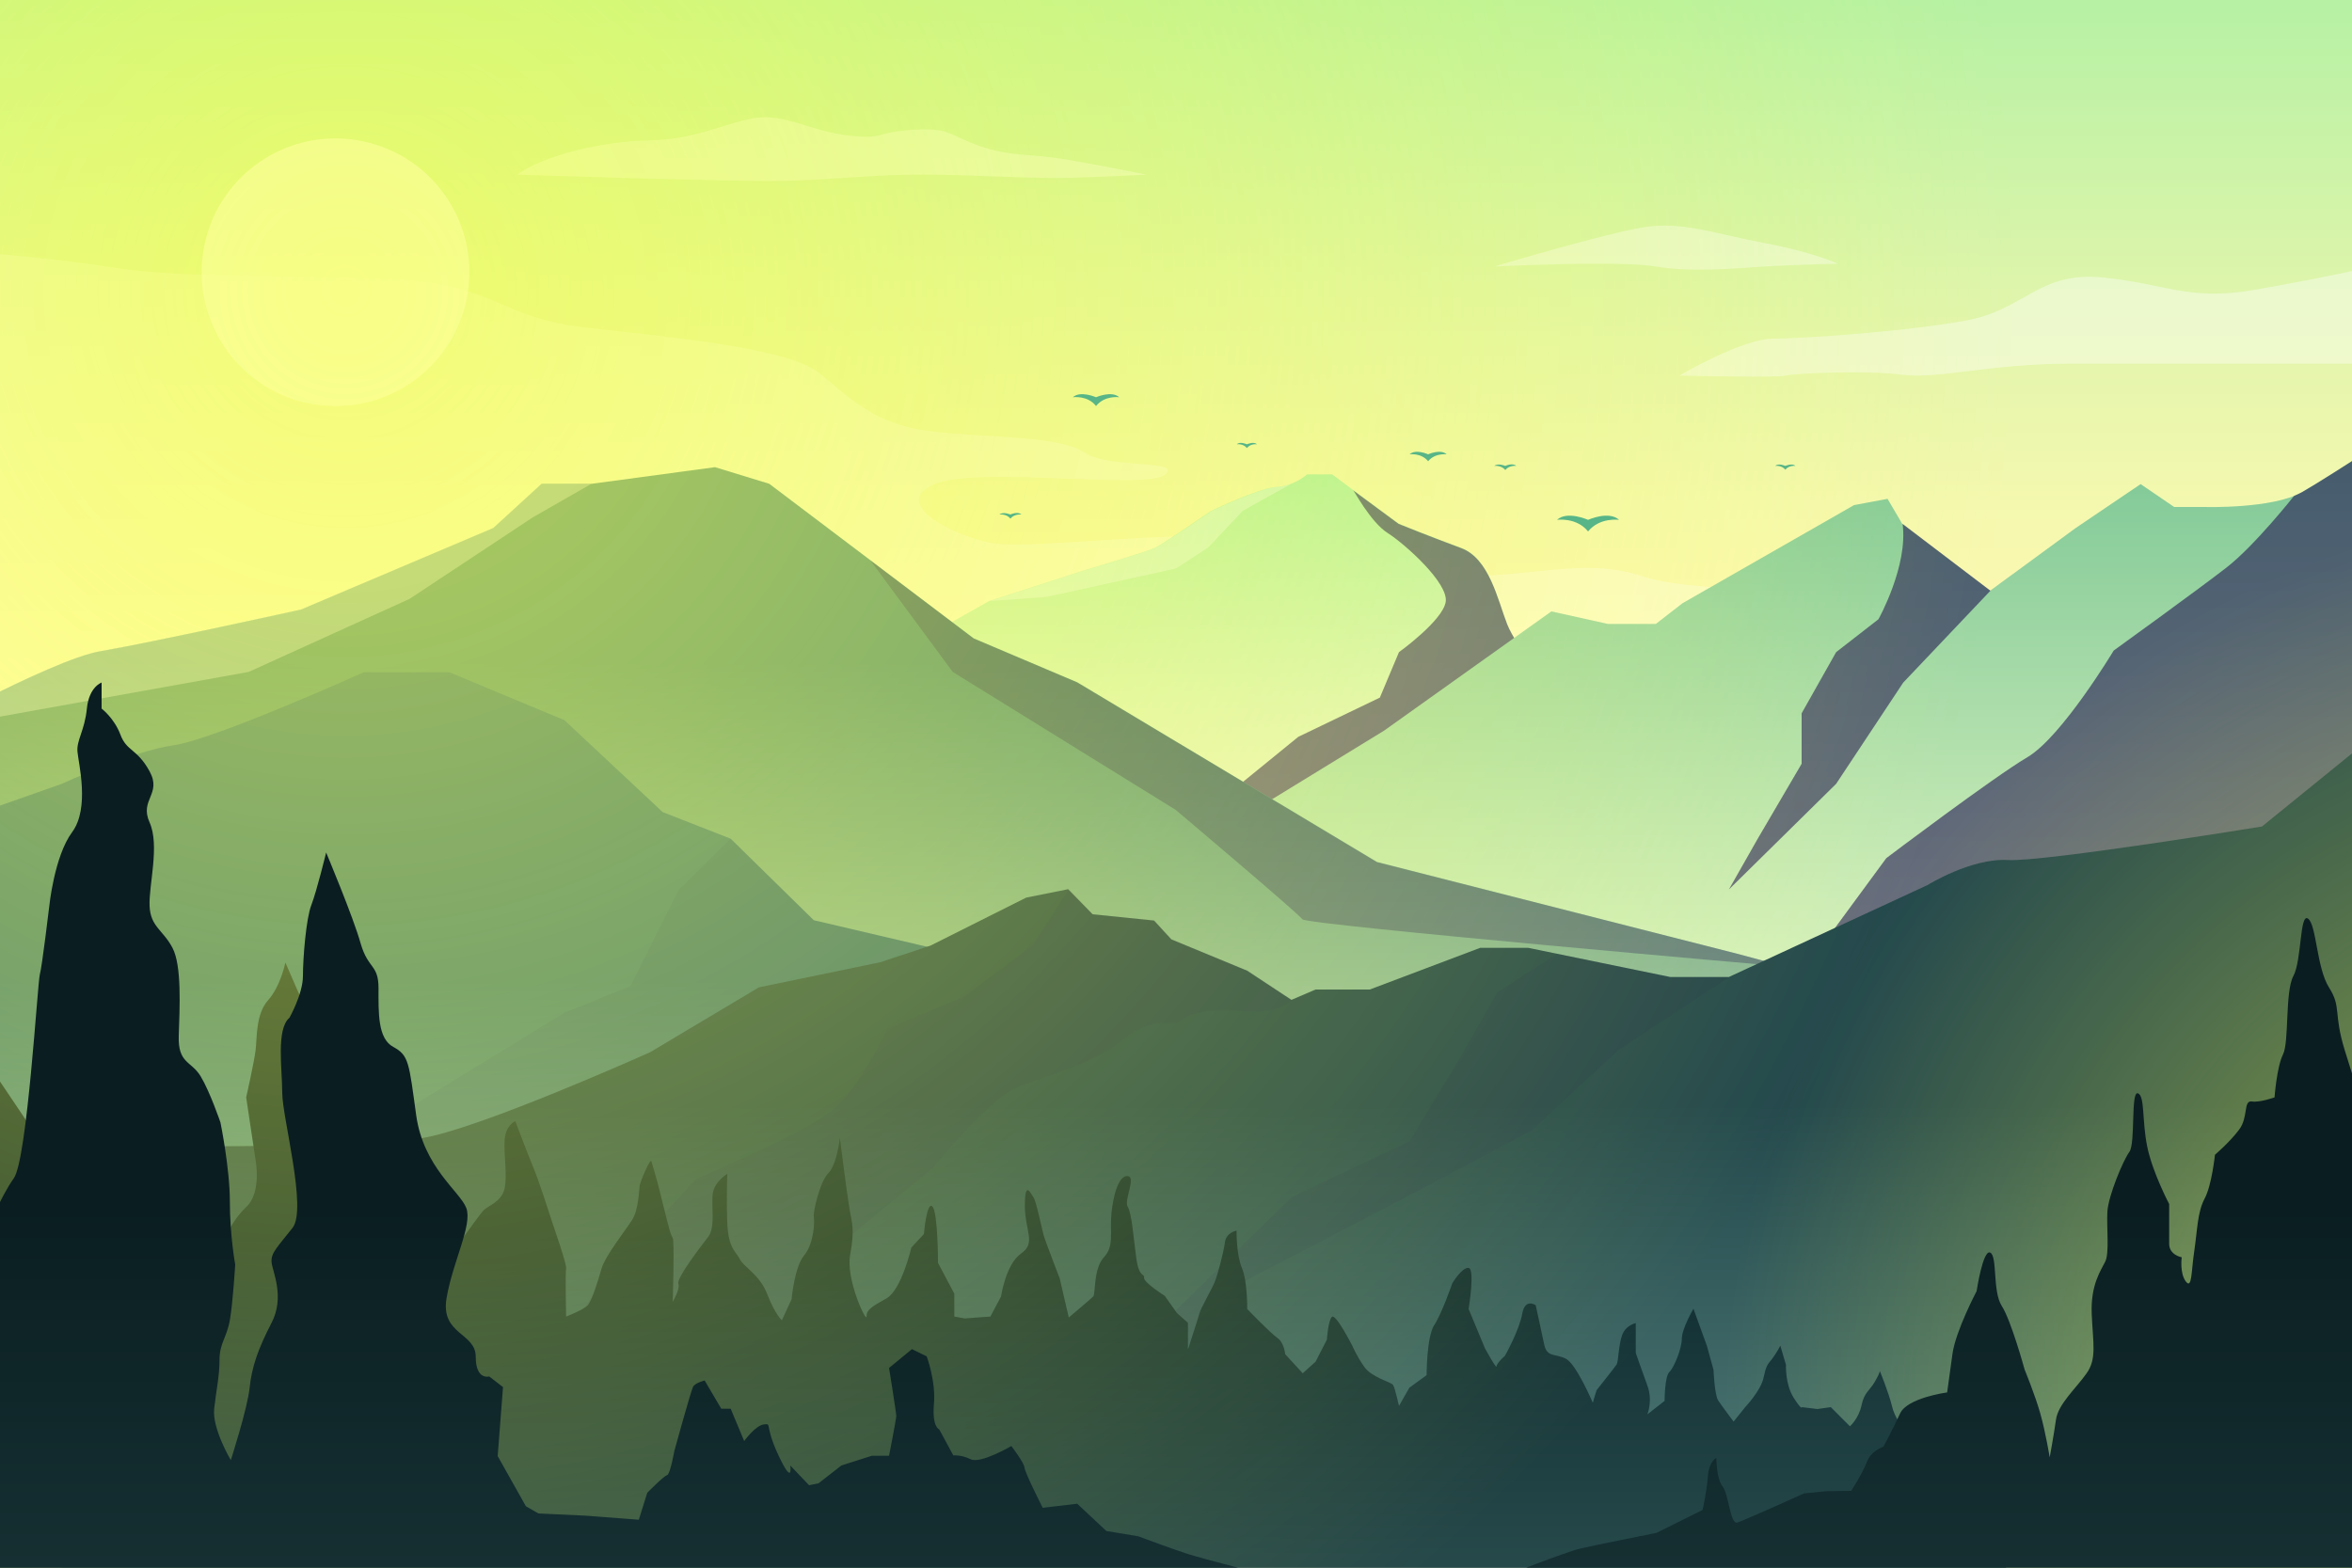 <?xml version="1.0" encoding="utf-8"?>
<!-- Generator: Adobe Illustrator 23.0.2, SVG Export Plug-In . SVG Version: 6.00 Build 0)  -->
<svg version="1.1" xmlns="http://www.w3.org/2000/svg" xmlns:xlink="http://www.w3.org/1999/xlink" x="0px" y="0px"
	 viewBox="0 0 750 500" style="enable-background:new 0 0 750 500;" xml:space="preserve">
<rect x="0" y="0" width="750" height="500" fill="#333333" stroke="none"/>
<style type="text/css">
	.st0{fill:url(#SVGID_1_);}
	.st1{opacity:0.67;clip-path:url(#SVGID_3_);}
	.st2{opacity:0.43;fill:#FFFFFF;}
	.st3{opacity:0.58;fill:#FFFFFF;}
	.st4{opacity:0.65;clip-path:url(#SVGID_3_);fill:#FFFFFF;}
	.st5{clip-path:url(#SVGID_3_);}
	.st6{fill:url(#SVGID_4_);}
	.st7{opacity:0.59;fill:#201352;}
	.st8{opacity:0.37;fill:#FFFEF7;}
	.st9{fill:url(#SVGID_5_);}
	.st10{fill:url(#SVGID_6_);}
	.st11{opacity:0.32;fill:#201352;}
	.st12{fill:url(#SVGID_7_);}
	.st13{opacity:8.000000e-02;fill:#201352;}
	.st14{fill:url(#SVGID_8_);}
	.st15{opacity:0.61;clip-path:url(#SVGID_3_);fill:url(#SVGID_9_);}
	.st16{clip-path:url(#SVGID_3_);fill:url(#SVGID_10_);}
	.st17{opacity:0.61;clip-path:url(#SVGID_3_);fill:url(#SVGID_11_);}
	.st18{fill:#57B587;}
	.st19{clip-path:url(#SVGID_3_);fill:url(#SVGID_12_);}
</style>
<g id="BACKGROUND">
	<linearGradient id="SVGID_1_" gradientUnits="userSpaceOnUse" x1="375" y1="212.593" x2="375" y2="-27.4">
		<stop  offset="0" style="stop-color:#FFF9B1"/>
		<stop  offset="0.189" style="stop-color:#F6F8AF"/>
		<stop  offset="0.497" style="stop-color:#DEF5AB"/>
		<stop  offset="0.883" style="stop-color:#B6F1A4"/>
		<stop  offset="1" style="stop-color:#A9EFA2"/>
	</linearGradient>
	<rect class="st0" width="750" height="500"/>
</g>
<g id="OBJECTS">
	<g>
		<defs>
			<rect id="SVGID_2_" width="750" height="500"/>
		</defs>
		<clipPath id="SVGID_3_">
			<use xlink:href="#SVGID_2_"  style="overflow:visible;"/>
		</clipPath>
		<g class="st1">
			<path class="st2" d="M-9.7,80.3c0,0,21.7,1.3,47.7,5.3s79.3,1.3,100,4.7c20.7,3.3,25.3,11.3,47.3,14c22,2.7,65.3,6,76,14.7
				c10.7,8.7,18,16.7,36.7,18.7c18.7,2,40,1.3,48,6.7c8,5.3,31.5,2,25.4,7s-59.4-2.9-73.4,3c-14,6,4.7,16,17.7,18.7
				c13,2.7,71.7-6,89.7,0c18,6,38.7,11.3,63.3,10.7c24.7-0.7,37.7-5.7,55.3,0.1c17.6,5.8,66.1,3.4,84.7,7.9
				c18.6,4.5,45.3,3.3,45.3,3.3v55H-9.7V80.3z"/>
			<path class="st3" d="M756.7,116c0,0-71.2,0-96.7,0s-42,5-53.5,3.5s-34.8-0.4-37.2,0.3c-2.3,0.7-33.8,0-33.8,0s20-11.8,30-11.8
				s45-2.5,62.5-6s22.5-15.5,42.5-13.5s27.5,7.5,48,4s38.2-7.5,38.2-7.5V116z"/>
			<path class="st3" d="M476.5,85c0,0,40-2,51.5,0s26.5,0.5,34.5,0s23.5-0.9,23.5-0.9s-7.5-3.6-23.5-6.6s-26-7-38.5-5
				S476.5,85,476.5,85z"/>
			<path class="st3" d="M165,55.7c0,0,68,2.3,84.3,2c16.3-0.3,30.7-2.3,48.3-2c17.7,0.3,33,1.3,43.7,1c10.7-0.3,24.3-1,24.3-1
				s-16.3-3.3-26.7-5c-10.3-1.7-17-0.7-27-4.3c-10-3.7-9-5.7-21-5c-12,0.7-8.7,3.3-21.3,1.7c-12.7-1.7-20.3-7.7-31.3-5
				s-17.3,6.3-31.7,6.7C192.3,45,172.7,49.7,165,55.7z"/>
		</g>
		<ellipse transform="matrix(0.158 -0.987 0.987 0.158 4.394 178.82)" class="st4" cx="107.1" cy="86.8" rx="42.7" ry="42.7"/>
		<g class="st5">
			<linearGradient id="SVGID_4_" gradientUnits="userSpaceOnUse" x1="383.5" y1="301" x2="383.5" y2="143.62">
				<stop  offset="0" style="stop-color:#FFF9D1"/>
				<stop  offset="0.189" style="stop-color:#F6F8CC"/>
				<stop  offset="0.497" style="stop-color:#DEF5BF"/>
				<stop  offset="0.883" style="stop-color:#B6F1A9"/>
				<stop  offset="1" style="stop-color:#A9EFA2"/>
			</linearGradient>
			<path class="st6" d="M495.3,220.3c0,0-11.7-13.7-14.7-21.3s-5.7-21-14.7-24.3c-9-3.3-19.9-7.7-19.9-7.7l-14.5-10.7l-6.7-5h-8
				c0,0-4,3.7-9.7,4c-5.7,0.3-21,7.7-21,7.7s-15,10.3-17.7,11.7c-2.7,1.3-23,7.3-23,7.3l-30,9.7l-40.3,22.7l-3.7,55.3h223.7V220.3z"
				/>
			<path class="st7" d="M442.5,170c5.5,3.5,19.5,16,18.5,22s-14.9,16-14.9,16l-6.1,14.5L414,235l-42.6,34.7h123.9v-49.3
				c0,0-11.7-13.7-14.7-21.3c-3-7.7-5.7-21-14.7-24.3c-9-3.3-19.9-7.7-19.9-7.7l-14.5-10.7C431.7,156.3,437,166.5,442.5,170z"/>
			<path class="st8" d="M375,181.3l10.3-6.7l11-11.7l15.5-8.6c-1.3,0.5-2.8,0.9-4.5,1c-5.7,0.3-21,7.7-21,7.7s-15,10.3-17.7,11.7
				c-2.7,1.3-23,7.3-23,7.3l-30,9.7l18-1.3L375,181.3z"/>
		</g>
		<g class="st5">
			<linearGradient id="SVGID_5_" gradientUnits="userSpaceOnUse" x1="577.167" y1="332" x2="577.167" y2="111.616">
				<stop  offset="0" style="stop-color:#E1F6C1"/>
				<stop  offset="0.269" style="stop-color:#C5E9B5"/>
				<stop  offset="0.845" style="stop-color:#7FC897"/>
				<stop  offset="1" style="stop-color:#6BBF8E"/>
			</linearGradient>
			<path class="st9" d="M774.7,131c0,0-31.3,20.7-40.7,26c-9.3,5.3-30.7,4.7-30.7,4.7h-10l-10.7-7.3l-20.7,14l-27.3,20l-28-21.3
				l-4.7-8l-10.7,2l-54.7,31.3L528,199h-15.3l-18-4l-53.3,38L375,273.7V339h404.3L774.7,131z"/>
			<path class="st7" d="M599,197.5L585.5,208l-11,19.5v16.1l-14,23.9l-9.2,16.2l34.2-33.7l21.4-32.3l27.8-29.3l-28-21.3
				C608.5,180.5,599,197.5,599,197.5z"/>
			<path class="st7" d="M734,157c-0.8,0.4-1.6,0.8-2.5,1.2c0,0-12.5,15.8-21.5,22.8s-36,26.5-36,26.5s-16.5,27.5-27.5,34
				s-45,32.2-45,32.2l-48,65.3h225.8l-4.7-208C774.7,131,743.3,151.7,734,157z"/>
		</g>
		<g class="st5">
			<linearGradient id="SVGID_6_" gradientUnits="userSpaceOnUse" x1="310.667" y1="460" x2="310.667" y2="210.997">
				<stop  offset="0" style="stop-color:#E1F6C1"/>
				<stop  offset="0.222" style="stop-color:#C5E2B4"/>
				<stop  offset="0.696" style="stop-color:#7FAF93"/>
				<stop  offset="1" style="stop-color:#4F8C7D"/>
			</linearGradient>
			<path class="st10" d="M172.7,154.3h16L228,149l17.3,5.3l65.2,49.3l33,14l95.6,57.3L554,304.2L654,331v59.3H-32.7V237.7
				c0,0,48.7-27.3,64.7-30c16-2.7,64-13.3,64-13.3l61.3-26L172.7,154.3z"/>
			<path class="st8" d="M-9.7,230.3l89-16l51.3-23.3l39.3-26l18.7-10.7h-16l-15.3,14l-61.3,26c0,0-48,10.7-64,13.3
				c-16,2.7-64.7,30-64.7,30v13.2L-9.7,230.3z"/>
			<path class="st11" d="M554,304.2L439.1,275l-95.6-57.3l-33-14l-32.9-24.9l0,0l26.2,35.5l71.1,44c0,0,39.2,33.1,40.4,34.9
				c1.3,1.8,153.9,15.1,153.9,15.1L554,304.2z"/>
		</g>
		<g class="st5">
			<linearGradient id="SVGID_7_" gradientUnits="userSpaceOnUse" x1="208.062" y1="541" x2="208.062" y2="312.439">
				<stop  offset="0" style="stop-color:#ABCDAC"/>
				<stop  offset="0.655" style="stop-color:#62958E"/>
				<stop  offset="1" style="stop-color:#3A767D"/>
			</linearGradient>
			<path class="st12" d="M446.1,325l-105.5-12.5l-81.1-19l-26.5-26l-21.7-8.5L180,229.7l-36.7-15.3H116c0,0-47.7,21.5-60.7,23.3
				c-13,1.8-35.6,12.3-35.6,12.3L-30,267.5l20.3,30.8v143.3h437.1L446.1,325z"/>
			<polygon class="st13" points="201,314.5 180,323 100,372 100,441.7 427.5,441.7 446.1,325 340.6,312.5 259.5,293.5 233,267.5 
				216.5,283.7 			"/>
		</g>
		<g class="st5">
			<linearGradient id="SVGID_8_" gradientUnits="userSpaceOnUse" x1="400.856" y1="588" x2="400.856" y2="351.998">
				<stop  offset="0" style="stop-color:#6E9E92"/>
				<stop  offset="1" style="stop-color:#23484D"/>
			</linearGradient>
			<path class="st14" d="M782,214.3l-60.7,49.3c0,0-69.3,11.3-81,10.7c-11.7-0.7-25.7,8-25.7,8l-63.3,29.3h-18.7l-45.3-9.3H472
				l-35.2,13.3h-17.3l-7.7,3.3l-14.1-9.3l-24.2-10l-5.5-6l-19.6-2l-7.8-8l-13.4,2.7l-30.5,15.3l-16,5.3l-38.7,8l-34.7,20.7
				c0,0-55,24.7-72.9,27.4c-17.9,2.6-66.4,2.6-66.4,2.6l-48.3,10.5v137.5H782V214.3z"/>
			<path class="st13" d="M307.2,318L283,328c0,0-8.5,18.5-17.5,26S222,376,222,376l-26.5,28.5l-44,59.8l-17.7,49.3h71.8l52-108.2
				l40-33c0,0,18-22.5,27.7-26c9.8-3.5,19.4-6.5,26.6-10.5s11.2-11,23.4-9.5c0,0,5.3-5.5,19.1-4s17.6-3.5,17.6-3.5l-14.1-9.3
				l-24.2-10l-5.5-6l-19.6-2l-7.8-8l-11.4,17.8L307.2,318z"/>
			<polygon class="st13" points="496.5,304.2 496.5,304.2 477.5,316.5 465.5,337.5 449.5,364 411.9,381.8 371.3,421.5 359.4,452 
				397.1,408.5 446.1,383 488.5,360.5 516,335 551.3,311.7 532.7,311.7 			"/>
		</g>
		<radialGradient id="SVGID_9_" cx="842.294" cy="452" r="292.667" gradientUnits="userSpaceOnUse">
			<stop  offset="0" style="stop-color:#F9FF45"/>
			<stop  offset="1" style="stop-color:#F9FF45;stop-opacity:0"/>
		</radialGradient>
		<circle class="st15" cx="842.3" cy="452" r="292.7"/>
		<linearGradient id="SVGID_10_" gradientUnits="userSpaceOnUse" x1="318.174" y1="601" x2="318.174" y2="393.99">
			<stop  offset="0" style="stop-color:#3D6564"/>
			<stop  offset="1" style="stop-color:#0F2C30"/>
		</linearGradient>
		<path class="st16" d="M640.3,506.6c0,0-3.7-42.4-5.8-49.4c-2.1-7-7-21.7-7-21.7s-7.9,11.3-9.8,14.9c-1.8,3.7-8.2,8.2-8.2,8.2
			s-4.9-4.9-6.1-9.8c-1.2-4.9-4-11.6-4-11.6s0.3,0.3-1.5,3.4c-1.8,3.1-3.4,3.4-4.3,7.6c-0.9,4.3-3.7,6.7-3.7,6.7l-6.1-6.1l-4.3,0.6
			l-4.9-0.6c0,0,0,1.2-2.7-3.1c-2.7-4.3-2.4-10.4-2.4-10.4l-1.8-6.1c0,0-1.2,2.4-2.7,4.3c-1.5,1.8-1.8,2.1-2.7,6.1
			c-0.9,4-5.8,9.2-5.8,9.2l-3.7,4.6c0,0-3.7-4.9-4.9-6.7c-1.2-1.8-1.5-9.8-1.5-9.8l-2.1-7.6l-4.3-11.9c0,0-3.7,6.4-3.7,9.5
			c0,3.1-2.4,9.2-4,10.7c-1.5,1.5-1.5,9.2-1.5,9.2l-5.5,4.3c0,0,1.8-4.3,0-9.2c-1.8-4.9-3.7-10.4-3.7-10.4v-9.5c0,0-3.1,0.6-4.3,3.7
			c-1.2,3.1-1.2,8.5-1.8,9.5c-0.6,0.9-6.4,8.2-6.4,8.2l-1.2,4c0,0-5.2-12.2-8.5-14c-3.4-1.8-6.1-0.3-7-4.6
			c-0.9-4.3-2.7-12.5-2.7-12.5s-3.4-2.4-4.3,2.7c-0.9,5.2-5.5,13.4-5.5,13.4s-2.7,2.4-2.7,3.4s-3.7-5.8-3.7-5.8l-5.2-12.5
			c0,0,2.1-12.8,0-13.1c-2.1-0.3-5.2,4.9-5.2,4.9s-3.4,9.8-5.8,13.4c-2.4,3.7-2.4,15.9-2.4,15.9l-5.5,4l-3.3,5.8
			c0,0-1.3-5.8-1.9-6.7c-0.6-0.9-6.9-2.4-9.2-5.8c-2.4-3.4-3.8-6.7-3.8-6.7s-5.3-10.4-6.5-9.2c-1.2,1.2-1.6,7.3-1.6,7.3l-3.6,7
			l-4.1,3.7l-5.6-6.1c0,0-0.3-3.7-2.5-5.2c-2.2-1.5-9.6-9.2-9.6-9.2s0.1-8.9-1.7-13.1s-1.7-11.9-1.7-11.9s-3.3,0.6-3.7,3.7
			c-0.4,3.1-2.3,10.4-3.3,12.8c-1,2.4-4.6,8.5-4.9,10.1c-0.4,1.5-3.6,11.3-3.6,11.3v-8.5l-3.5-3.1l-3.9-5.5c0,0-6.8-4.3-6.6-5.8
			c0.2-1.5-1.6,0.3-2.5-6.4s-1.4-14-2.7-16.2c-1.3-2.1,2.8-9.5,0-9.8c-2.8-0.3-4.6,5.8-5.2,11.9c-0.6,6.1,1,10.4-2.4,14
			c-3.4,3.7-2.6,11.6-3.4,12.5c-0.9,0.9-7.8,6.7-7.8,6.7l-2.9-12.5c0,0-4.6-11.9-5.1-13.7c-0.5-1.8-2.4-11-3.3-12.2
			c-0.9-1.2-2.7-5.5-2.7,2.7c0,8.2,3.7,11.9-1.2,15.3c-4.9,3.4-6.4,13.7-6.4,13.7l-3.4,6.4l-8.2,0.6l-3.3-0.6v-7.3l-5.2-9.8
			c0,0,0-16.2-1.8-18c-1.8-1.8-2.7,8.8-2.7,8.8l-4,4.3c0,0-3.1,13.4-7.9,16.2c-4.9,2.7-6.4,3.7-6.4,5.8c0,2.1-6.7-11.9-5.2-19.8
			c1.5-7.9,0.5-10.4-0.2-14.3c-0.7-4-3.1-22.9-3.1-22.9s-0.9,8.5-3.7,11.3c-2.7,2.7-4.9,12.5-4.6,14c0.3,1.5,0,8.5-3.1,12.2
			c-3.1,3.7-4,14-4,14l-3.1,6.7c0,0-2.1-1.8-4.6-8.2c-2.4-6.4-7.6-8.8-8.8-11.3c-1.2-2.4-3.7-3.4-4-11.6c-0.3-8.2,0-15.6,0-15.6
			s-4,2.4-4.6,6.1c-0.6,3.7,0.9,11-1.5,14c-2.4,3.1-10.1,13.1-9.5,14.9c0.6,1.8-1.8,5.8-1.8,5.8s0.6-19.5,0-20.4
			c-0.6-0.9-0.9-1.8-3.1-10.7c-2.1-8.8-3.4-12.5-3.7-13.7c-0.3-1.2-3.4,6.1-3.7,7.6c-0.3,1.5-0.3,7.6-2.4,11
			c-2.1,3.4-8.5,11.3-9.8,15.6c-1.2,4.3-3.1,10.1-4.3,11.6c-1.2,1.5-7,3.7-7,3.7s-0.3-14,0-15.3c0.3-1.2-3.7-12.5-4.6-15.3
			c-0.9-2.7-4-12.5-5.8-16.8c-1.8-4.3-5.8-14.9-5.8-14.9s-3.1,1.2-3.4,6.1c-0.3,4.9,0.9,11,0,15.3c-0.9,4.3-5.2,5.5-6.7,7
			c-1.5,1.5-11.6,15.9-11.6,15.9l-2.1,7l-12.2-1.8c0,0-1.2-10.7-3.7-19.2s-8-22.3-8-22.3s-6-8.7-8-20.2s-9-20-10-21.5S91,307,91,307
			s-1.5,7.5-5.5,12s-3.5,12-4,16s-3,15-3,15l3,20c0,0,2,10.4-3,15s-8,12.5-8,12.5L65,380l-14-10.5l-19,17l-6.5,1c0,0-7.5-14.5-8-16
			S-4,339-4,339v181h644.3V506.6z"/>
		<radialGradient id="SVGID_11_" cx="110.054" cy="92.833" r="533.293" gradientUnits="userSpaceOnUse">
			<stop  offset="0" style="stop-color:#F9FF45"/>
			<stop  offset="1" style="stop-color:#F9FF45;stop-opacity:0"/>
		</radialGradient>
		<circle class="st17" cx="110.1" cy="92.8" r="533.3"/>
		<g class="st5">
			<path class="st18" d="M455.4,144.9c0,0-4-1.8-5.9,0c0,0,3.7-0.5,5.9,2.2c2.2-2.7,5.9-2.2,5.9-2.2
				C459.4,143.1,455.4,144.9,455.4,144.9z"/>
			<path class="st18" d="M349.5,126.7c0,0-5-2.2-7.4,0c0,0,4.7-0.7,7.4,2.8c2.8-3.5,7.4-2.8,7.4-2.8
				C354.5,124.5,349.5,126.7,349.5,126.7z"/>
			<path class="st18" d="M506.4,165.8c0,0-6.7-3-9.9,0c0,0,6.2-0.9,9.9,3.7c3.7-4.6,9.9-3.7,9.9-3.7
				C513,162.8,506.4,165.8,506.4,165.8z"/>
			<path class="st18" d="M480,148.6c0,0-2.3-1-3.5,0c0,0,2.2-0.3,3.5,1.3c1.3-1.6,3.5-1.3,3.5-1.3C482.3,147.5,480,148.6,480,148.6z
				"/>
			<path class="st18" d="M569.3,148.6c0,0-2.2-1-3.2,0c0,0,2-0.3,3.2,1.2c1.2-1.5,3.2-1.2,3.2-1.2
				C571.5,147.6,569.3,148.6,569.3,148.6z"/>
			<path class="st18" d="M397.6,141.7c0,0-2.2-1-3.2,0c0,0,2-0.3,3.2,1.2c1.2-1.5,3.2-1.2,3.2-1.2
				C399.8,140.7,397.6,141.7,397.6,141.7z"/>
			<path class="st18" d="M322.2,164.1c0,0-2.3-1-3.5,0c0,0,2.2-0.3,3.5,1.3c1.3-1.6,3.5-1.3,3.5-1.3
				C324.5,163,322.2,164.1,322.2,164.1z"/>
		</g>
		<linearGradient id="SVGID_12_" gradientUnits="userSpaceOnUse" x1="373.5" y1="620.572" x2="373.5" y2="385.031">
			<stop  offset="0" style="stop-color:#214244"/>
			<stop  offset="1" style="stop-color:#0A1E21"/>
		</linearGradient>
		<path class="st19" d="M403.8,502.3c0,0-19.9-5-25.1-6.7C373.7,494,363,490,363,490l-10.2-1.7l-9.3-8.7l-11,1.3
			c0,0-5.6-11-5.8-12.8c-0.2-1.7-4.2-6.9-4.2-6.9s-9.9,5.8-13,4.2c-3.1-1.5-5.5-1.2-5.5-1.2l-4.5-8.3c0,0-2.3-0.7-1.7-8
			c0.7-7.3-2.3-15.3-2.3-15.3l-4.7-2.3l-7.3,6c0,0,2.3,14.3,2.3,15.3s-2.3,12.7-2.3,12.7H278l-9.7,3.1l-7.3,5.7l-3,0.6l-6-6.3
			c0,0,1,6.9-3.7-3.1c-4.7-10-2-10.3-4.7-10c-2.7,0.3-6.3,5.3-6.3,5.3l-4.3-10.3h-3l-5.3-9c0,0-3,0.7-3.7,2c-0.7,1.3-6,20.6-6,20.6
			s-1.3,7.4-2.3,7.6s-6.3,5.6-6.3,5.6l-2.7,8.6l-17-1.3l-15-0.7l-4-2.3l-9-16l1.7-22L156,439c0,0-4.3,1.3-4.3-6.3
			c0-7.7-11.3-7-9.3-18.7s8.3-23.3,6.3-28.7c-2-5.3-13.7-13-16-29.7c-2.3-16.7-2.3-19-7.3-21.7s-4.7-11-4.7-18.7
			c0-7.7-3.3-6-5.7-14.3c-2.3-8.3-11-29-11-29s-3,12.3-4.7,16.7c-1.7,4.3-2.7,17-2.7,22.7c0,5.7-4.3,13.3-4.3,13.3
			c-4.3,3.7-2.3,16.3-2.3,24c0,7.7,8,37,3.3,43c-4.7,6-7,8-6.7,11c0.3,3,4.3,11,0,19.3c-4.3,8.3-6.3,14-7,20.7
			c-0.7,6.7-6,23.1-6,23.1s-6-10.1-5.3-16.4C69,443,70,439,70,433.7c0-5.3,2.3-7,3.3-12.7s1.7-17.7,1.7-17.7s-1.7-9.3-1.7-20
			c0-10.7-3-25.3-3-25.3s-3.3-9.7-6.3-14.7s-7.3-4-7-13s1-22.3-2-28c-3-5.7-7-6.7-7.3-13.3c-0.3-6.7,3.3-19.3,0-26.7
			c-3.3-7.3,4-9,0-16.3s-7.3-6.3-9.3-11.7c-2-5.3-6-8.3-6-8.3v-8.3c0,0-4,1.3-4.7,8.3c-0.7,7-3.3,10-3,13.7c0.3,3.7,4,18-1.7,25.7
			c-5.7,7.7-7.3,23.7-7.3,23.7s-2.3,19.3-3,21.7c-0.7,2.3-4,59-8.3,65c-4.3,6-9,17.7-9,17.7l-5,28.7v91.7h766.3V363.3
			c0,0-5.3-16.3-9-28.3c-3.7-12-1-13.7-5-20s-4-20-6.7-22c-2.7-2-2,13.3-4.7,18.3c-2.7,5-1.3,21-3.3,25s-2.7,13.7-2.7,13.7
			s-4.7,1.7-7.3,1.3c-2.7-0.3-1,5-4,9s-7.7,8-7.7,8s-1,9.7-3.3,14c-2.3,4.3-2.3,10-3.3,16.7s-0.7,12.3-2.7,9.7
			c-2-2.7-1.3-7.7-1.3-7.7s-4-0.7-4-4.3c0-3.7,0-12.7,0-12.7s-5.3-10-7-18.3c-1.7-8.3-0.7-16.3-3-17c-2.3-0.7-0.7,16-2.7,18.7
			c-2,2.7-6.7,14-7,19c-0.3,5,0.7,13.3-0.7,16c-1.3,2.7-4.7,7.3-4.3,16.7s1.7,14.3-1.7,19c-3.3,4.7-9,9.7-9.7,14.7c-0.7,5-2,12-2,12
			s-1.3-8-3-14c-1.7-6-5-14-5-14s-4.3-15.7-7.3-20.3c-3-4.7-1.3-16-3.7-17c-2.3-1-4.3,12.3-4.3,12.3s-6.7,12.7-7.7,20
			c-1,7.3-1.7,12.3-1.7,12.3s-12.7,1.7-15,6.7s-5.3,10.6-5.3,10.6s-4,1.3-5.3,4.9c-1.3,3.5-5,9.2-5,9.2l-8,0.1l-7,0.7
			c0,0-19,8.6-21.3,9.3c-2.3,0.7-2.7-9-4.7-11.5c-2-2.5-2-9.1-2-9.1s-2.3,1-2.7,5.8c-0.3,4.8-1.7,10.8-1.7,10.8l-14.7,7.3
			c0,0-20,4-24.3,5c-4.3,1-24,8.7-24,8.7l-10,2.3c0,0-25.4,1-27.4,1.3c-1.9,0.3-23.6-1.7-23.6-1.7L403.8,502.3z"/>
	</g>
</g>
<g id="DESIGNED_BY_FREEPIK">
</g>
</svg>
